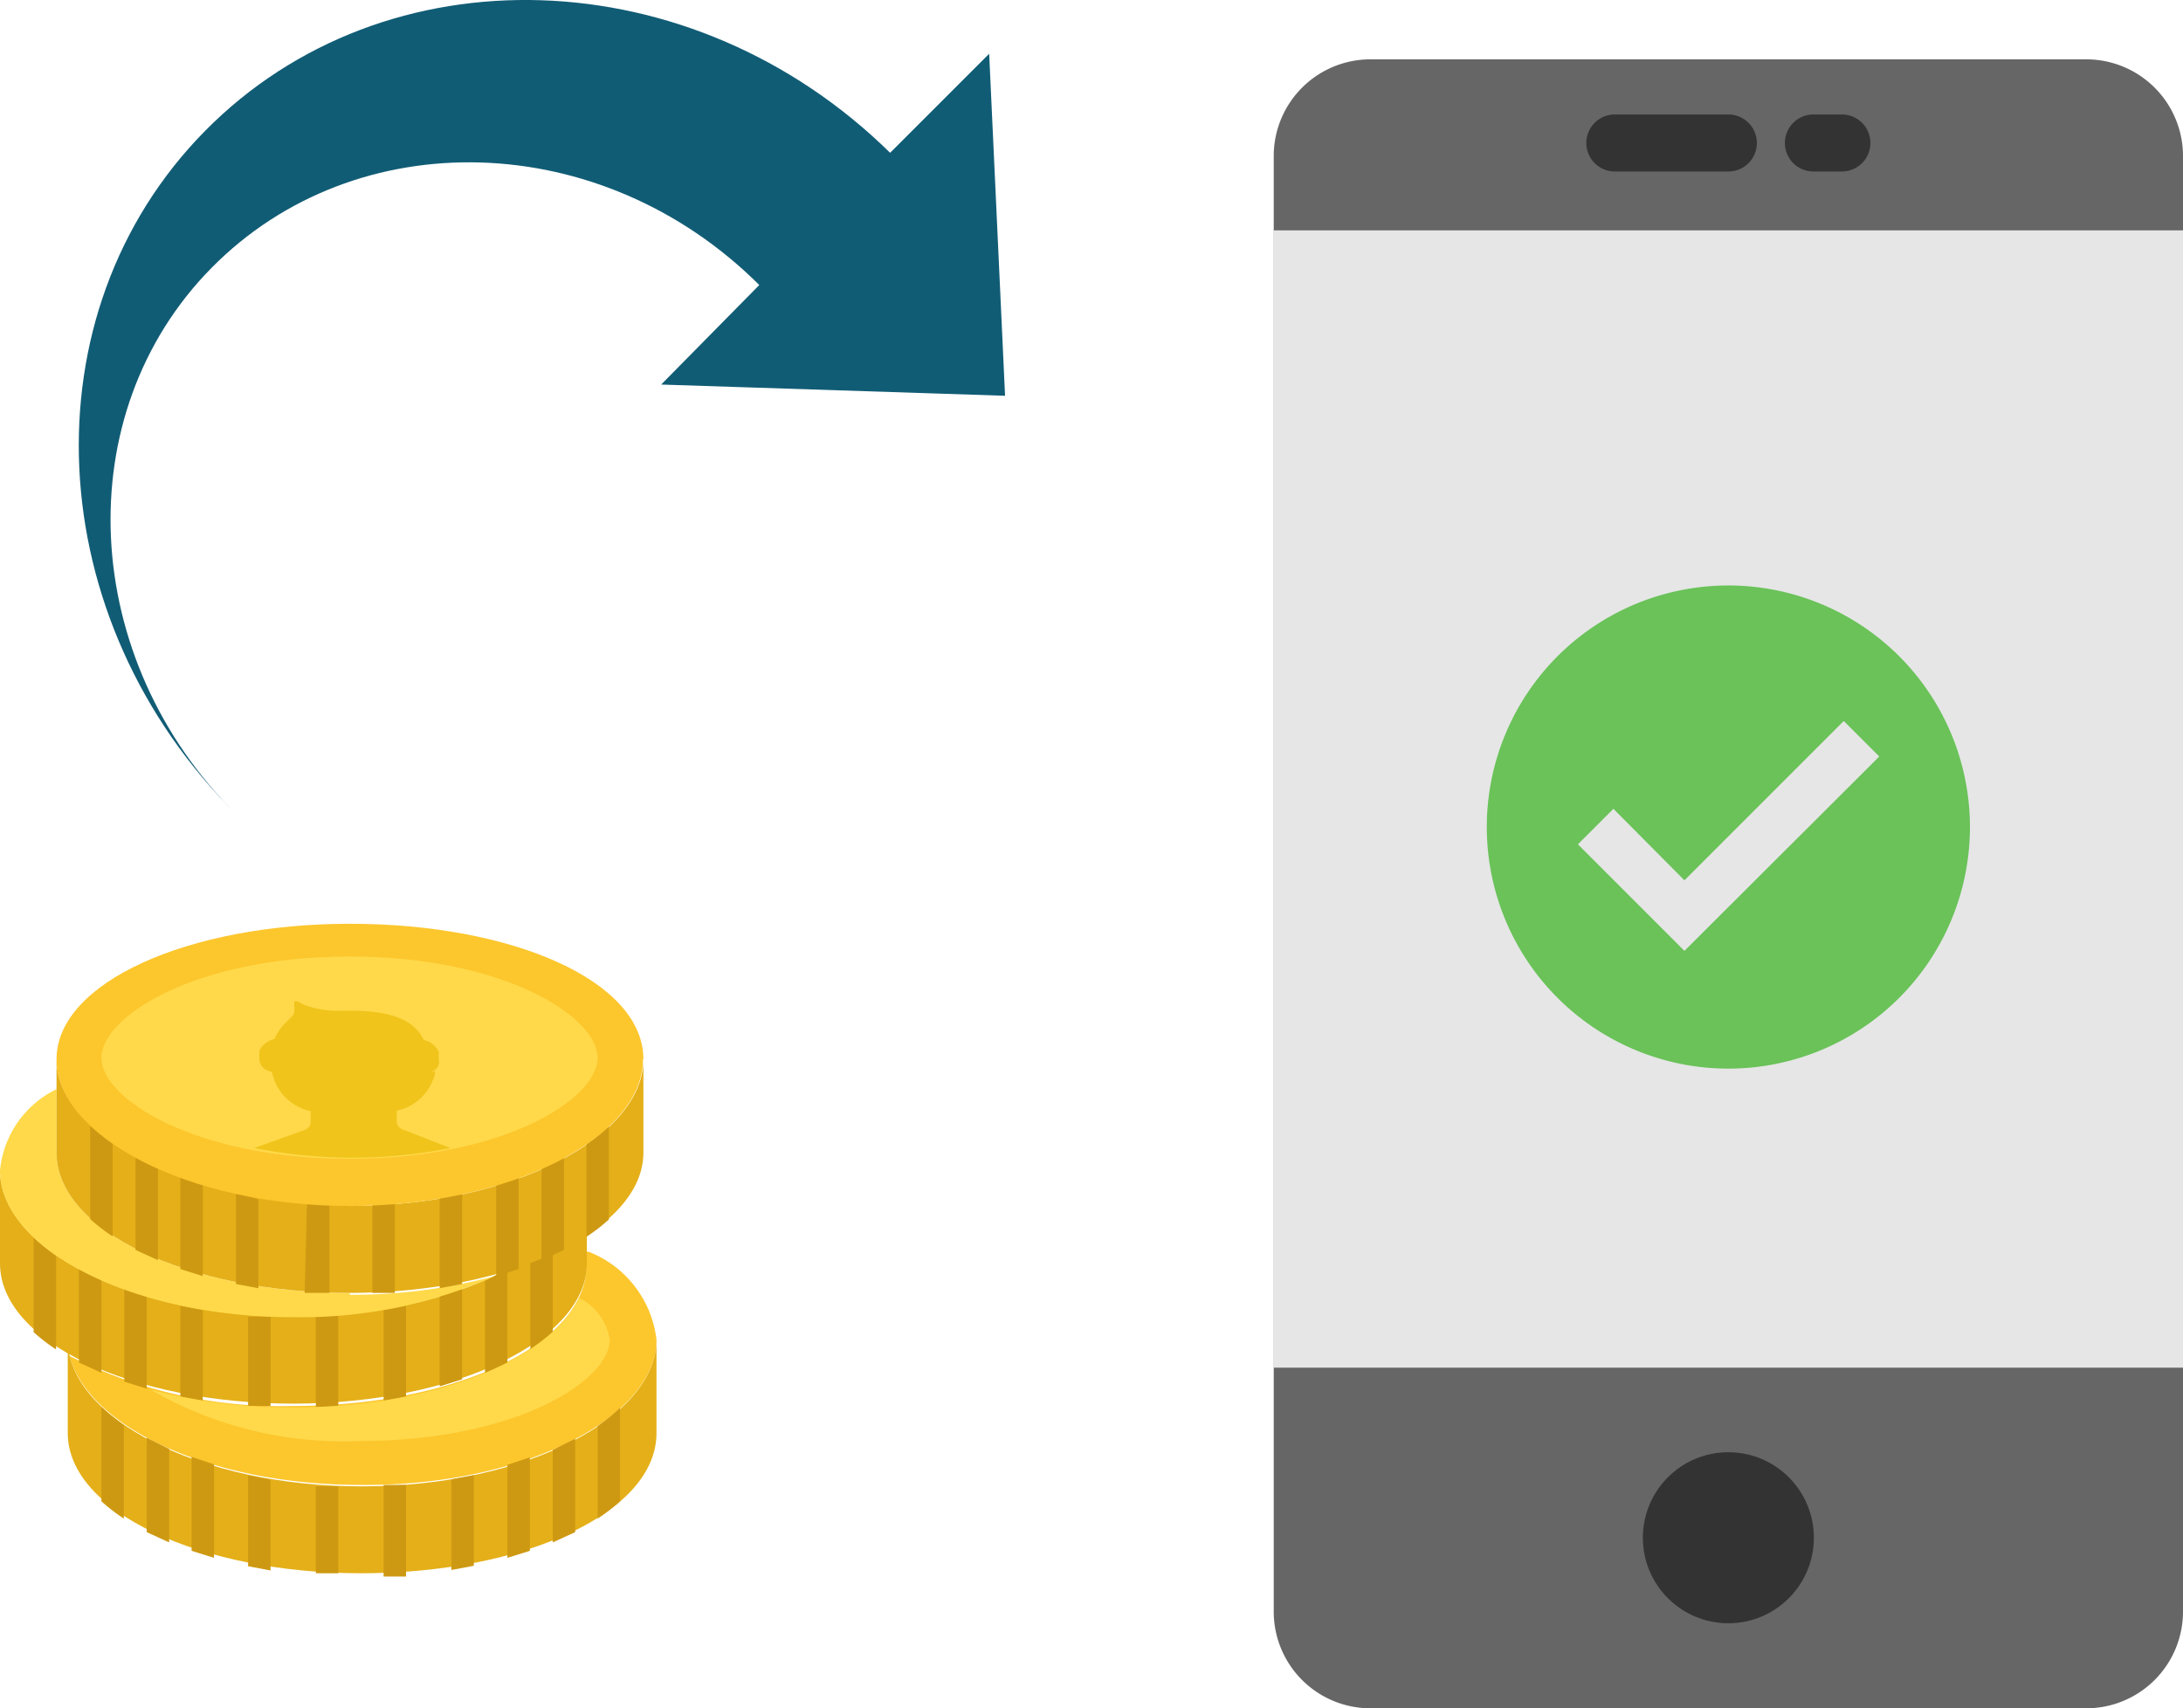 <svg id="Capa_1" data-name="Capa 1" xmlns="http://www.w3.org/2000/svg" viewBox="0 0 46.72 36.56"><defs><style>.cls-1{fill:#fcc62d;}.cls-2{fill:#e4af18;}.cls-3{fill:#ce9912;}.cls-4{fill:#ffd949;}.cls-5{fill:#f0c41b;}.cls-6{fill:#666;}.cls-7{fill:#e6e6e6;}.cls-8{fill:#333;}.cls-9{fill:#6ac259;}.cls-10{fill:#115c75;}</style></defs><title>coins</title><g id="_Group_" data-name="&lt;Group&gt;"><path id="_Path_" data-name="&lt;Path&gt;" class="cls-1" d="M17.5,40.12v.3c0,1.67-2.81,3-6.28,3a10,10,0,0,1-4.78-1.07c.39,1.51,3,2.76,6.23,2.76C16.14,45.14,19,43.67,19,42a2.31,2.31,0,0,0-1.45-1.88" transform="translate(-4.95 -13.33)"/><path id="_Path_2" data-name="&lt;Path&gt;" class="cls-2" d="M12.68,45.14C9.21,45.14,6.4,43.67,6.4,42v2c0,1.67,2.81,3,6.28,3S19,45.71,19,44V42c0,1.67-2.81,3.14-6.28,3.14" transform="translate(-4.95 -13.33)"/><path id="_Path_3" data-name="&lt;Path&gt;" class="cls-3" d="M7.12,45.46a3.92,3.92,0,0,0,.48.37v-2a4,4,0,0,1-.48-.39Z" transform="translate(-4.95 -13.33)"/><path id="_Path_4" data-name="&lt;Path&gt;" class="cls-3" d="M17.74,43.83v2a3.9,3.9,0,0,0,.48-.37v-2a4,4,0,0,1-.48.39" transform="translate(-4.95 -13.33)"/><path id="_Path_5" data-name="&lt;Path&gt;" class="cls-3" d="M8.09,46.12l.48.22v-2l-.48-.24Z" transform="translate(-4.95 -13.33)"/><path id="_Path_6" data-name="&lt;Path&gt;" class="cls-3" d="M16.78,46.34l.48-.22v-2l-.48.24Z" transform="translate(-4.95 -13.33)"/><path id="_Path_7" data-name="&lt;Path&gt;" class="cls-3" d="M9.05,46.52l.48.15v-2l-.48-.16Z" transform="translate(-4.95 -13.33)"/><path id="_Path_8" data-name="&lt;Path&gt;" class="cls-3" d="M15.81,46.67l.48-.15v-2l-.48.16Z" transform="translate(-4.95 -13.33)"/><path id="_Path_9" data-name="&lt;Path&gt;" class="cls-3" d="M10.26,46.85l.48.09V45l-.48-.09Z" transform="translate(-4.95 -13.33)"/><path id="_Path_10" data-name="&lt;Path&gt;" class="cls-3" d="M14.61,46.93l.48-.09V44.9l-.48.09Z" transform="translate(-4.95 -13.33)"/><path id="_Path_11" data-name="&lt;Path&gt;" class="cls-3" d="M11.71,47l.48,0V45.14l-.48,0Z" transform="translate(-4.95 -13.33)"/><path id="_Path_12" data-name="&lt;Path&gt;" class="cls-3" d="M13.16,47.07l.48,0V45.11l-.48,0Z" transform="translate(-4.95 -13.33)"/><path id="_Path_13" data-name="&lt;Path&gt;" class="cls-2" d="M11.23,41.51c-3.47,0-6.28-1.46-6.28-3.14v2c0,1.67,2.81,3,6.28,3s6.28-1.36,6.28-3v-2c0,1.67-2.81,3.14-6.28,3.14" transform="translate(-4.95 -13.33)"/><path id="_Path_14" data-name="&lt;Path&gt;" class="cls-3" d="M5.67,41.84a3.92,3.92,0,0,0,.48.37v-2a4,4,0,0,1-.48-.39Z" transform="translate(-4.95 -13.33)"/><path id="_Path_15" data-name="&lt;Path&gt;" class="cls-3" d="M16.3,40.21v2a3.9,3.9,0,0,0,.48-.37v-2a4,4,0,0,1-.48.39" transform="translate(-4.95 -13.33)"/><path id="_Path_16" data-name="&lt;Path&gt;" class="cls-3" d="M6.64,42.49l.48.22v-2l-.48-.24Z" transform="translate(-4.95 -13.33)"/><path id="_Path_17" data-name="&lt;Path&gt;" class="cls-3" d="M15.33,42.72l.48-.22v-2l-.48.24Z" transform="translate(-4.95 -13.33)"/><path id="_Path_18" data-name="&lt;Path&gt;" class="cls-3" d="M7.61,42.9l.48.15v-2l-.48-.16Z" transform="translate(-4.95 -13.33)"/><path id="_Path_19" data-name="&lt;Path&gt;" class="cls-3" d="M14.36,43l.48-.15v-2l-.48.16Z" transform="translate(-4.95 -13.33)"/><path id="_Path_20" data-name="&lt;Path&gt;" class="cls-3" d="M8.81,43.22l.48.09V41.37l-.48-.09Z" transform="translate(-4.95 -13.33)"/><path id="_Path_21" data-name="&lt;Path&gt;" class="cls-3" d="M13.16,43.31l.48-.09V41.28l-.48.09Z" transform="translate(-4.95 -13.33)"/><path id="_Path_22" data-name="&lt;Path&gt;" class="cls-3" d="M10.26,43.42l.48,0V41.51l-.48,0Z" transform="translate(-4.95 -13.33)"/><path id="_Path_23" data-name="&lt;Path&gt;" class="cls-3" d="M11.71,43.45l.48,0V41.49l-.48,0Z" transform="translate(-4.95 -13.33)"/><path id="_Path_24" data-name="&lt;Path&gt;" class="cls-4" d="M17.34,41.11c-.65,1.34-3.14,2.34-6.11,2.34a11.85,11.85,0,0,1-3.06-.38,8.27,8.27,0,0,0,4.51,1.1C16,44.16,18,42.88,18,42a1.21,1.21,0,0,0-.65-.89" transform="translate(-4.95 -13.33)"/><path id="_Path_25" data-name="&lt;Path&gt;" class="cls-4" d="M12.43,41C9,41,6.16,39.68,6.16,38V36.64a2.16,2.16,0,0,0-1.21,1.74c0,1.67,2.81,3.14,6.28,3.14a10.19,10.19,0,0,0,4.31-.88,11.81,11.81,0,0,1-3.1.4" transform="translate(-4.95 -13.33)"/><path id="_Path_26" data-name="&lt;Path&gt;" class="cls-2" d="M12.43,39.1C9,39.1,6.16,37.63,6.16,36v2c0,1.67,2.81,3,6.28,3s6.28-1.36,6.28-3V36c0,1.67-2.81,3.14-6.28,3.14" transform="translate(-4.95 -13.33)"/><path id="_Path_27" data-name="&lt;Path&gt;" class="cls-3" d="M6.88,39.42a3.92,3.92,0,0,0,.48.37v-2a4,4,0,0,1-.48-.39Z" transform="translate(-4.95 -13.33)"/><path id="_Path_28" data-name="&lt;Path&gt;" class="cls-3" d="M17.5,37.8v2a3.9,3.9,0,0,0,.48-.37v-2a4,4,0,0,1-.48.39" transform="translate(-4.95 -13.33)"/><path id="_Path_29" data-name="&lt;Path&gt;" class="cls-3" d="M7.85,40.08l.48.22v-2l-.48-.24Z" transform="translate(-4.95 -13.33)"/><path id="_Path_30" data-name="&lt;Path&gt;" class="cls-3" d="M16.54,40.3l.48-.22v-2l-.48.24Z" transform="translate(-4.95 -13.33)"/><path id="_Path_31" data-name="&lt;Path&gt;" class="cls-3" d="M8.81,40.49l.48.15v-2l-.48-.16Z" transform="translate(-4.95 -13.33)"/><path id="_Path_32" data-name="&lt;Path&gt;" class="cls-3" d="M15.57,40.64l.48-.15v-2l-.48.16Z" transform="translate(-4.95 -13.33)"/><path id="_Path_33" data-name="&lt;Path&gt;" class="cls-3" d="M10,40.81l.48.09V39L10,38.86Z" transform="translate(-4.95 -13.33)"/><path id="_Path_34" data-name="&lt;Path&gt;" class="cls-3" d="M14.36,40.9l.48-.09V38.86l-.48.09Z" transform="translate(-4.95 -13.33)"/><path id="_Path_35" data-name="&lt;Path&gt;" class="cls-3" d="M11.47,41,12,41V39.1l-.48,0Z" transform="translate(-4.95 -13.33)"/><path id="_Path_36" data-name="&lt;Path&gt;" class="cls-3" d="M12.92,41l.48,0V39.07l-.48,0Z" transform="translate(-4.95 -13.33)"/><path id="_Path_37" data-name="&lt;Path&gt;" class="cls-1" d="M18.71,36c0,1.67-2.81,3.14-6.28,3.14S6.16,37.64,6.16,36s2.81-2.9,6.28-2.9,6.28,1.22,6.28,2.9" transform="translate(-4.95 -13.33)"/><path id="_Path_38" data-name="&lt;Path&gt;" class="cls-4" d="M12.43,38.13c-3.3,0-5.31-1.28-5.31-2.16s2-2.17,5.31-2.17,5.31,1.29,5.31,2.17-2,2.16-5.31,2.16" transform="translate(-4.95 -13.33)"/><path id="_Path_39" data-name="&lt;Path&gt;" class="cls-5" d="M14.07,36.29c.2,0,.31-.16.27-.3l0-.15a.45.45,0,0,0-.32-.25c-.22-.47-.77-.63-1.6-.63h-.11a2.11,2.11,0,0,1-.78-.1.87.87,0,0,1-.21-.1s-.07,0-.07,0a.75.75,0,0,0,0,.12c0,.18,0,.15-.18.33a1.22,1.22,0,0,0-.25.36.45.45,0,0,0-.32.25l0,.15c0,.14.07.26.27.3a1.07,1.07,0,0,0,.83.84l0,.25a.21.21,0,0,1-.15.16l-1.06.38a10.8,10.8,0,0,0,4.2,0l-1-.39a.21.21,0,0,1-.15-.16l0-.25a1.07,1.07,0,0,0,.83-.84" transform="translate(-4.95 -13.33)"/></g><path class="cls-6" d="M49.6,49.89H34.28a2.07,2.07,0,0,1-2.07-2.07V16.67a2.07,2.07,0,0,1,2.07-2.07H49.6a2.07,2.07,0,0,1,2.07,2.07V47.82A2.07,2.07,0,0,1,49.6,49.89Z" transform="translate(-4.95 -13.33)"/><rect class="cls-7" x="27.25" y="4.93" width="19.47" height="24.34"/><circle class="cls-8" cx="36.99" cy="32.91" r="1.83"/><path class="cls-8" d="M41.94,17H39.51a.61.61,0,0,1,0-1.22h2.43a.61.61,0,1,1,0,1.22Z" transform="translate(-4.95 -13.33)"/><path class="cls-8" d="M44.37,17h-.61a.61.61,0,1,1,0-1.22h.61a.61.61,0,1,1,0,1.22Z" transform="translate(-4.95 -13.33)"/><path class="cls-9" d="M41.94,25.86A5.17,5.17,0,1,0,47.11,31,5.17,5.17,0,0,0,41.94,25.86ZM41,33.68l-2.28-2.28.76-.76L41,32.17l3.41-3.41.76.76Z" transform="translate(-4.95 -13.33)"/><path class="cls-10" d="M26.46,21.8l-.34-7.32L24,16.6c-4.24-4.17-10.8-4.38-14.66-.47s-3.55,10.47.69,14.65c-3.39-3.34-3.64-8.59-.55-11.72s8.34-3,11.72.37l-2.1,2.13Z" transform="translate(-4.95 -13.33)"/></svg>